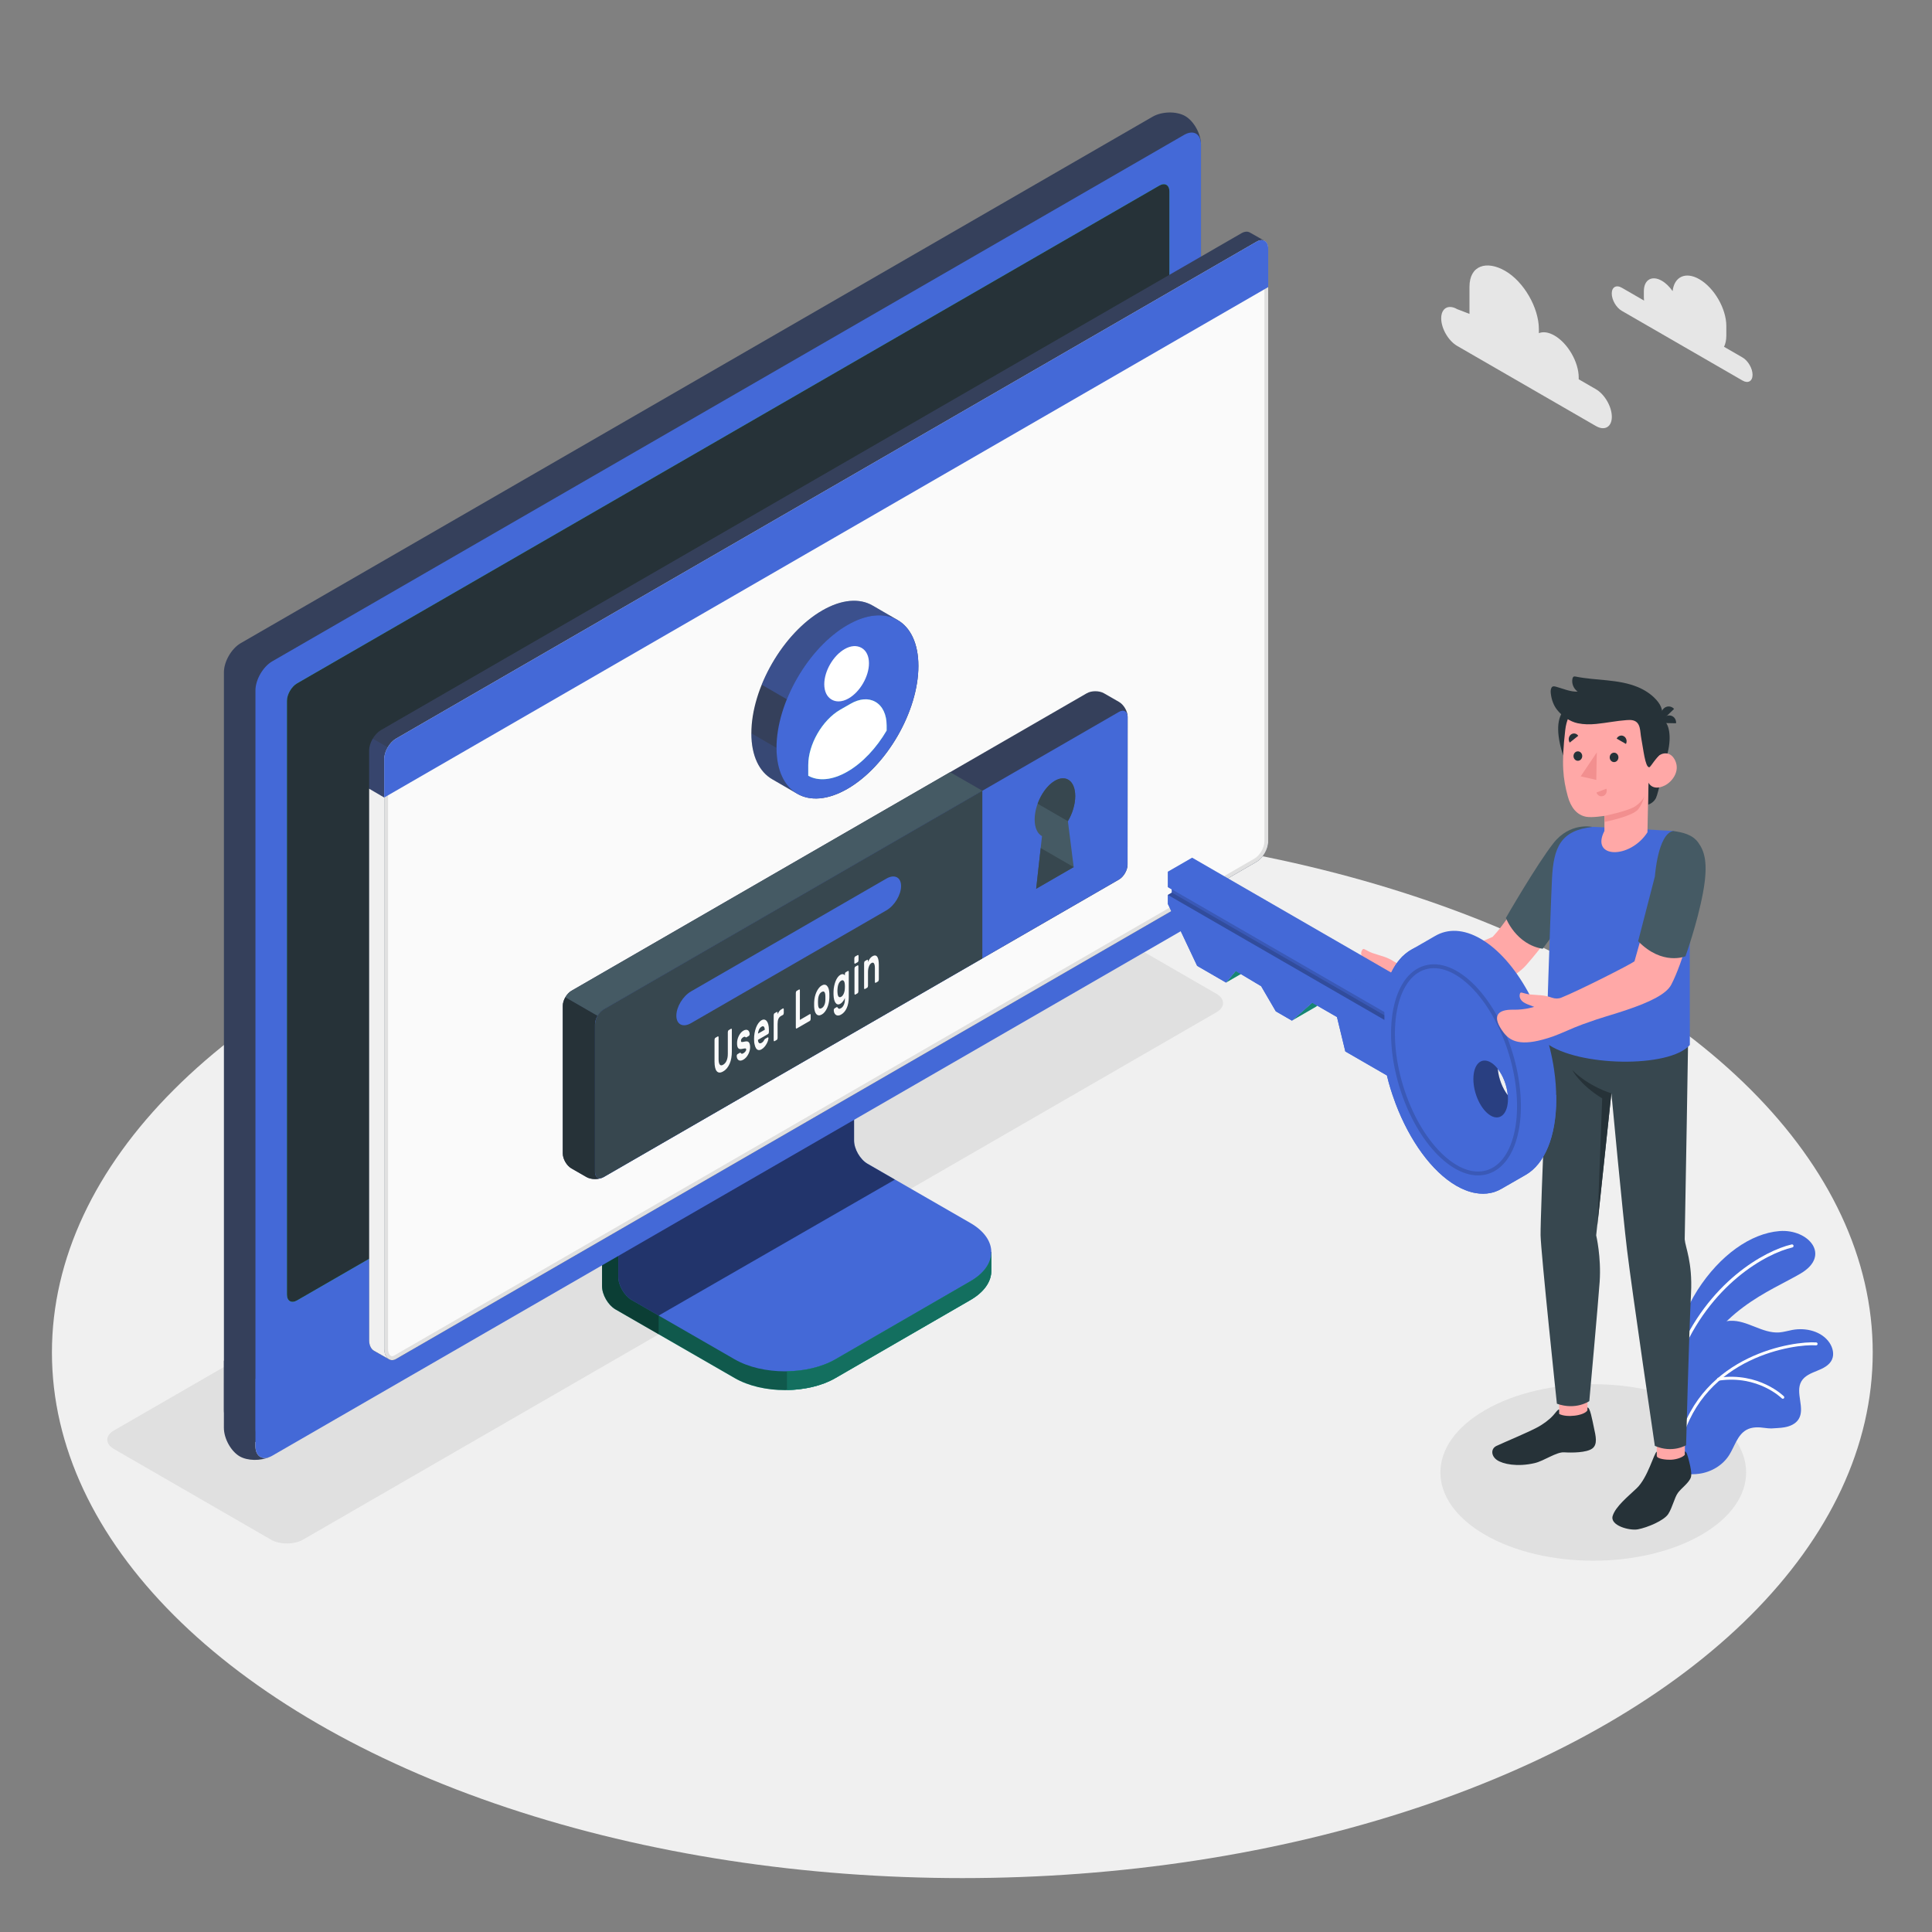 <?xml version="1.0" encoding="utf-8"?>
<!-- Generator: Adobe Illustrator 23.0.3, SVG Export Plug-In . SVG Version: 6.00 Build 0)  -->
<svg version="1.1" xmlns="http://www.w3.org/2000/svg" xmlns:xlink="http://www.w3.org/1999/xlink" x="0px" y="0px"
	 viewBox="0 0 500 500" style="enable-background:new 0 0 500 500;" xml:space="preserve">
<rect x="0" y="0" width="500" height="500" fill="#808080" stroke="none"/>
<style type="text/css">
	.st0{fill:#F0F0F0;}
	.st1{fill:#E0E0E0;}
	.st2{fill:#27DEBF;}
	.st3{opacity:0.6;}
	.st4{opacity:0.3;}
	.st5{fill:#4469D7;}
	.st6{opacity:0.5;}
	.st7{fill:#35405B;}
	.st8{fill:#263238;}
	.st9{fill:#FAFAFA;}
	.st10{opacity:0.15;fill:#4469D7;}
	.st11{fill:#455A64;}
	.st12{fill:#37474F;}
	.st13{opacity:0.4;fill:#4469D7;}
	.st14{opacity:0.2;fill:#4469D7;}
	.st15{fill:#FFFFFF;}
	.st16{fill:#E6E6E6;}
	.st17{fill:#FFA8A7;}
	.st18{fill:#F28F8F;}
	.st19{opacity:0.4;}
	.st20{opacity:0.15;}
	.st21{opacity:0.15;fill:none;stroke:#000000;stroke-miterlimit:10;}
</style>
<g id="Floor">
	<ellipse id="Floor_4_" class="st0" cx="249.05" cy="350.02" rx="235.61" ry="136.03"/>
</g>
<g id="Shadow">
	<path id="Shadow_43_" class="st1" d="M384.36,397.22c-15.45-8.92-15.45-23.38,0-32.3c15.45-8.92,40.5-8.92,55.95,0
		c15.45,8.92,15.45,23.38,0,32.3C424.86,406.14,399.81,406.14,384.36,397.22z"/>
	<path id="Shadow_4_" class="st1" d="M70.12,398.46L29.48,375c-2.29-1.32-2.29-3.47,0-4.79l236.39-136.48c2.29-1.32,6.01-1.32,8.3,0
		l40.64,23.46c2.29,1.32,2.29,3.47,0,4.79L78.42,398.46C76.12,399.78,72.41,399.78,70.12,398.46z"/>
</g>
<g id="Device">
	<g id="Device_1_">
		<g id="XMLID_1341_">
			<g id="XMLID_1346_">
				<path id="XMLID_1347_" class="st2" d="M216.2,356.64l34.94-20.2c3.6-2.08,5.4-4.8,5.4-7.53c0-2.73,0.02-4.86,0.02-4.86
					l-36.25-20.44c-1.92-1.11-3.48-3.81-3.48-6.02v-43.07l-61.02,35.26l0,43.07c0,2.22,1.56,4.91,3.48,6.02l30.84,17.77
					C197.32,360.8,209,360.8,216.2,356.64z"/>
			</g>
			<g id="XMLID_1608_" class="st3">
				<path id="XMLID_1609_" d="M216.2,356.64l34.94-20.2c3.6-2.08,5.4-4.8,5.4-7.53c0-2.73,0.02-4.86,0.02-4.86l-36.25-20.44
					c-1.92-1.11-3.48-3.81-3.48-6.02v-43.07l-61.02,35.26l0,43.07c0,2.22,1.56,4.91,3.48,6.02l30.84,17.77
					C197.32,360.8,209,360.8,216.2,356.64z"/>
			</g>
			<path id="XMLID_1345_" class="st4" d="M170.45,340.48v4.84l-11.18-6.45c-1.91-1.1-3.47-3.8-3.47-6.02v-43.07l11.63-6.71
				c0.24,2.95,0.5,6,0.74,8.98l-8.15,4.72v33.65c0,2.23,1.55,4.92,3.47,6.02L170.45,340.48z"/>
			<path id="XMLID_1344_" class="st5" d="M160.01,330.43c0,2.22,1.56,4.91,3.48,6.02l26.62,15.33c7.2,4.16,18.88,4.16,26.09,0
				l34.95-20.2c7.2-4.16,7.2-10.9,0-15.06l-26.64-15.35c-1.92-1.11-3.48-3.81-3.48-6.02l0-33.66l-61.02,35.26V330.43z"/>
			<path id="XMLID_1343_" class="st6" d="M231.6,305.28L231.6,305.28l-7.08-4.09c-1.92-1.11-3.48-3.81-3.48-6.02l0-33.66
				l-61.02,35.26v33.66c0,2.22,1.56,4.91,3.48,6.02l6.96,4.02L231.6,305.28z"/>
			<path id="XMLID_1342_" class="st2" d="M256.55,324.06c0,0,0,2.13,0,4.86c0,2.73-1.81,5.44-5.4,7.53l-34.94,20.19
				c-3.45,2.01-7.93,3.01-12.45,3.09v-4.84c4.52-0.06,9-1.1,12.45-3.09l34.94-20.21C254.74,329.52,256.55,326.79,256.55,324.06z"/>
			<path id="XMLID_1610_" class="st6" d="M256.55,324.06c0,0,0,2.13,0,4.86c0,2.73-1.81,5.44-5.4,7.53l-34.94,20.19
				c-3.45,2.01-7.93,3.01-12.45,3.09v-4.84c4.52-0.06,9-1.1,12.45-3.09l34.94-20.21C254.74,329.52,256.55,326.79,256.55,324.06z"/>
		</g>
		<path id="XMLID_1340_" class="st7" d="M62.03,372.26c2.25,1.3,6.02,1.23,8.43-0.16c30-17.32,206-118.93,236-136.25
			c2.4-1.39,4.35-4.76,4.35-7.53V37.41c0-2.77-1.83-6.07-4.08-7.37c-2.25-1.3-6.02-1.23-8.43,0.16L62.3,166.45
			c-2.4,1.39-4.35,4.76-4.35,7.53l0,190.91C57.95,367.66,59.78,370.96,62.03,372.26z"/>
		<path id="XMLID_1339_" class="st5" d="M70.46,372.1l236-136.25c2.4-1.39,4.35-4.76,4.35-7.53V37.41c0-2.77-1.95-3.9-4.35-2.51
			L70.46,171.15c-2.4,1.39-4.35,4.76-4.35,7.53l0,190.91C66.11,372.36,68.06,373.49,70.46,372.1z"/>
		<path id="XMLID_1_" class="st7" d="M57.95,352.13l8.15,4.72v17.38c0,2.53,1.61,3.67,3.71,2.83c-2.41,1.06-5.74,1.02-7.79-0.16
			c-2.25-1.31-4.08-4.6-4.08-7.39"/>
		<path id="XMLID_1336_" class="st5" d="M66.1,356.85l0.01,17.38c0,2.77,1.95,3.9,4.35,2.51l236-136.25
			c2.4-1.39,4.35-4.76,4.35-7.53v-17.41L66.1,356.85z"/>
		<path id="XMLID_1334_" class="st2" d="M74.26,335.04l0-153.66c0-1.66,1.17-3.69,2.61-4.52L300.03,48.03
			c1.44-0.83,2.61-0.16,2.61,1.51l0.01,153.66c0,1.66-1.17,3.69-2.61,4.52L76.87,336.55C75.43,337.38,74.26,336.7,74.26,335.04z"/>
		<path id="XMLID_1333_" class="st8" d="M74.26,335.04l0-153.66c0-1.66,1.17-3.69,2.61-4.52L300.03,48.03
			c1.44-0.83,2.61-0.16,2.61,1.51l0.01,153.66c0,1.66-1.17,3.69-2.61,4.52L76.87,336.55C75.43,337.38,74.26,336.7,74.26,335.04z"/>
		<path id="XMLID_1332_" class="st2" d="M188.45,291.73c-2.25,1.3-4.08,4.46-4.08,7.07c0,2.6,1.83,3.66,4.08,2.35
			c2.25-1.3,4.08-4.46,4.08-7.07C192.53,291.48,190.7,290.43,188.45,291.73z"/>
	</g>
</g>
<g id="Window_1_">
	<g id="Window">
		<g id="Window_2_">
			<g id="Window_3_">
				<g id="XMLID_1920_">
					<path class="st7" d="M323.49,60.19c-0.57-0.34-1.34-0.33-2.22,0.18L98.59,188.95c-1.68,0.97-3.05,3.33-3.05,5.27l0,152.72
						c0,1.18,0.51,2.23,1.28,2.65c0.5,0.27,3.11,1.79,3.89,2.21c0.5,0.27,1.11,0.28,1.77-0.1l222.68-128.64
						c1.68-0.97,3.05-3.33,3.05-5.27V64.33c0-1-0.36-1.7-0.94-2C326.72,62.04,324.05,60.52,323.49,60.19z"/>
				</g>
				<g id="XMLID_1917_">
					<g id="XMLID_1919_">
						<path class="st9" d="M101.48,351.49c-0.85,0-1.54-1.05-1.54-2.34V196.43c0-1.75,1.28-3.97,2.8-4.84L325.42,63
							c0.4-0.23,0.78-0.35,1.11-0.35c0.74,0,1.19,0.63,1.19,1.67v153.46c0,1.75-1.28,3.97-2.8,4.84L102.23,351.26
							C101.97,351.41,101.72,351.49,101.48,351.49z"/>
						<path class="st1" d="M326.53,63.15L326.53,63.15c0.6,0,0.69,0.74,0.69,1.17v153.46c0,1.59-1.17,3.61-2.55,4.41L101.98,350.83
							c-0.19,0.11-0.36,0.16-0.51,0.16c-0.56,0-1.04-0.86-1.04-1.84V196.43c0-1.59,1.17-3.61,2.55-4.41L325.67,63.44
							C326.07,63.2,326.36,63.15,326.53,63.15 M326.53,62.15c-0.41,0-0.87,0.13-1.36,0.42L102.48,191.16
							c-1.68,0.97-3.05,3.33-3.05,5.28v152.72c0,1.54,0.85,2.84,2.04,2.84c0.32,0,0.65-0.09,1.01-0.29l222.68-128.64
							c1.68-0.97,3.05-3.33,3.05-5.27V64.33C328.21,62.95,327.53,62.15,326.53,62.15L326.53,62.15z"/>
					</g>
					<path id="XMLID_1918_" class="st0" d="M96.82,349.59c0.33,0.18,2.7,1.53,3.74,2.12c-0.7-0.5-1.07-1.36-1.12-2.56V206.4
						l-3.9-2.28v142.83C95.54,348.12,96.05,349.18,96.82,349.59z"/>
				</g>
				<g id="XMLID_1913_">
					<path id="XMLID_1916_" class="st5" d="M328.21,64.3c-0.01-1.92-1.37-2.7-3.04-1.74L102.48,191.16
						c-1.68,0.97-3.05,3.33-3.05,5.28l0,9.96L328.21,74.3V64.3z"/>
					<path id="XMLID_1914_" class="st10" d="M95.54,204.13l0-9.9c0-0.99,0.36-2.08,0.93-3.05l3.88,2.23
						c-0.57,0.96-0.91,2.04-0.91,3.03v9.96L95.54,204.13z"/>
				</g>
			</g>
		</g>
		<g id="XMLID_985_">
			<g id="XMLID_639_">
				<path id="XMLID_645_" class="st7" d="M281.25,179.42l-133.37,77c-1.23,0.71-2.23,2.44-2.23,3.86v38.24c0,1.42,1,3.14,2.23,3.85
					l3.9,2.24c1.23,0.71,3.22,0.71,4.45,0l133.36-76.99c1.23-0.71,2.23-2.44,2.23-3.86l0.02-38.25c0-1.42-1-3.14-2.23-3.85
					l-3.9-2.24C284.47,178.71,282.48,178.71,281.25,179.42z"/>
				<path id="XMLID_730_" class="st8" d="M155.85,304.79c-1.23,0.52-2.96,0.46-4.07-0.17l-3.9-2.24c-1.23-0.71-2.23-2.44-2.23-3.86
					v-38.23c0-0.72,0.26-1.51,0.66-2.21l8.35,4.82c-0.41,0.7-0.66,1.48-0.66,2.19v38.24C154,304.6,154.8,305.19,155.85,304.79z"/>
				<path id="XMLID_644_" class="st5" d="M156.23,261.23l133.37-77c1.23-0.71,2.23-0.13,2.22,1.29l-0.02,38.25
					c0,1.42-1,3.15-2.23,3.86l-133.36,76.99c-1.23,0.71-2.23,0.13-2.23-1.29v-38.24C154,263.67,155,261.94,156.23,261.23z"/>
				<path id="XMLID_647_" class="st11" d="M245.89,199.84l-98.02,56.59c-0.61,0.35-1.16,0.96-1.56,1.64l8.35,4.82
					c0.4-0.7,0.96-1.32,1.57-1.67l98-56.58L245.89,199.84z"/>
				<path id="XMLID_652_" class="st12" d="M254.23,204.65l-98,56.58c-1.23,0.71-2.23,2.44-2.23,3.86v38.24c0,1.42,1,1.99,2.23,1.29
					l98-56.58V204.65z"/>
			</g>
			<g id="XMLID_640_">
				<path id="XMLID_1663_" class="st5" d="M178.83,256.58l50.57-29.2c2.1-1.21,3.8-0.35,3.8,1.92c0,2.27-1.7,5.09-3.8,6.3
					l-50.56,29.19c-2.1,1.21-3.8,0.35-3.8-1.92C175.03,260.61,176.73,257.79,178.83,256.58z"/>
			</g>
			<g id="XMLID_646_">
				<path id="XMLID_986_" class="st9" d="M189.19,266.24c0.06-0.03,0.11-0.02,0.15,0.03c0.04,0.05,0.06,0.12,0.06,0.23v5.69
					c0,0.57-0.05,1.12-0.14,1.64c-0.09,0.52-0.23,1-0.42,1.44c-0.19,0.44-0.42,0.83-0.7,1.18c-0.28,0.34-0.61,0.62-0.98,0.83
					c-0.38,0.22-0.7,0.32-0.98,0.3c-0.28-0.02-0.51-0.14-0.7-0.37c-0.19-0.22-0.33-0.54-0.42-0.95c-0.09-0.41-0.14-0.9-0.14-1.48
					v-5.69c0-0.1,0.02-0.2,0.06-0.3c0.04-0.1,0.09-0.16,0.15-0.2l0.63-0.37c0.06-0.03,0.11-0.03,0.15,0.03
					c0.04,0.05,0.06,0.13,0.06,0.23v5.63c0,0.38,0.03,0.69,0.09,0.92c0.06,0.24,0.14,0.41,0.24,0.52c0.1,0.11,0.23,0.16,0.38,0.16
					c0.15-0.01,0.31-0.06,0.48-0.16c0.17-0.1,0.33-0.23,0.48-0.4c0.15-0.16,0.28-0.36,0.38-0.59c0.1-0.23,0.19-0.5,0.25-0.8
					c0.06-0.3,0.09-0.64,0.09-1.02v-5.62c0-0.1,0.02-0.2,0.06-0.3c0.04-0.1,0.09-0.16,0.15-0.2L189.19,266.24z"/>
				<path id="XMLID_988_" class="st9" d="M193.11,271.62c0-0.1-0.02-0.17-0.06-0.22c-0.04-0.04-0.1-0.07-0.19-0.07
					c-0.09,0-0.21,0.01-0.36,0.04c-0.15,0.03-0.34,0.07-0.58,0.11c-0.23,0.04-0.42,0.03-0.57-0.02c-0.15-0.05-0.27-0.14-0.36-0.28
					c-0.09-0.13-0.15-0.31-0.19-0.52c-0.04-0.21-0.05-0.46-0.05-0.74c0-0.28,0.04-0.57,0.11-0.88c0.07-0.31,0.18-0.61,0.32-0.9
					c0.14-0.29,0.31-0.55,0.5-0.8c0.2-0.24,0.42-0.44,0.68-0.59c0.25-0.15,0.48-0.23,0.68-0.24c0.2-0.02,0.37,0.02,0.51,0.11
					c0.14,0.09,0.25,0.21,0.33,0.39c0.08,0.17,0.12,0.37,0.13,0.58c0.01,0.1-0.01,0.2-0.06,0.3s-0.1,0.17-0.15,0.2l-0.6,0.35
					c-0.08,0.05-0.14,0.05-0.18,0.03c-0.04-0.03-0.08-0.06-0.13-0.1c-0.05-0.04-0.11-0.06-0.19-0.06c-0.08-0.01-0.19,0.04-0.35,0.13
					c-0.16,0.09-0.29,0.21-0.41,0.36c-0.12,0.15-0.18,0.34-0.18,0.55c0,0.1,0.02,0.18,0.04,0.23c0.03,0.05,0.08,0.08,0.16,0.09
					c0.08,0.01,0.19,0,0.34-0.02c0.14-0.02,0.33-0.06,0.56-0.11c0.46-0.09,0.79-0.01,0.98,0.26c0.19,0.27,0.29,0.68,0.29,1.23
					c0,0.28-0.04,0.57-0.12,0.88c-0.08,0.31-0.19,0.61-0.34,0.9c-0.15,0.29-0.33,0.57-0.55,0.82c-0.22,0.25-0.46,0.45-0.73,0.61
					c-0.28,0.16-0.52,0.24-0.73,0.25c-0.21,0.01-0.39-0.04-0.53-0.14c-0.15-0.1-0.26-0.24-0.34-0.43c-0.08-0.19-0.12-0.39-0.13-0.61
					c-0.01-0.1,0.01-0.2,0.06-0.3c0.04-0.1,0.09-0.17,0.15-0.2l0.6-0.35c0.08-0.04,0.14-0.05,0.18,0c0.04,0.04,0.08,0.09,0.13,0.15
					c0.05,0.06,0.12,0.09,0.21,0.1c0.09,0.01,0.22-0.03,0.4-0.13c0.08-0.05,0.16-0.1,0.24-0.17c0.08-0.07,0.16-0.14,0.23-0.22
					c0.07-0.08,0.13-0.17,0.18-0.27C193.09,271.83,193.11,271.73,193.11,271.62z"/>
				<path id="XMLID_990_" class="st9" d="M195.15,268.91c0-0.52,0.04-1.03,0.13-1.54c0.09-0.51,0.22-0.98,0.38-1.42
					c0.17-0.43,0.37-0.82,0.61-1.15c0.24-0.33,0.5-0.58,0.79-0.75c0.29-0.17,0.56-0.23,0.79-0.17c0.24,0.05,0.44,0.19,0.61,0.42
					c0.17,0.22,0.3,0.52,0.39,0.9c0.09,0.38,0.14,0.8,0.14,1.28v0.62c0,0.1-0.02,0.2-0.06,0.3c-0.04,0.1-0.09,0.16-0.15,0.2
					l-2.61,1.51c0,0.21,0.03,0.39,0.08,0.52c0.05,0.13,0.12,0.23,0.2,0.3c0.08,0.06,0.18,0.09,0.29,0.08
					c0.11-0.01,0.22-0.05,0.34-0.11c0.17-0.1,0.3-0.2,0.41-0.32c0.1-0.12,0.19-0.24,0.26-0.38c0.06-0.11,0.1-0.18,0.14-0.23
					c0.04-0.05,0.09-0.09,0.15-0.13l0.63-0.36c0.06-0.03,0.11-0.03,0.15,0.02c0.04,0.05,0.06,0.13,0.06,0.23
					c-0.01,0.13-0.05,0.32-0.12,0.57c-0.08,0.25-0.19,0.51-0.34,0.79c-0.15,0.28-0.34,0.56-0.56,0.82
					c-0.22,0.27-0.48,0.48-0.77,0.65c-0.29,0.17-0.56,0.23-0.79,0.19c-0.24-0.04-0.44-0.18-0.61-0.42
					c-0.17-0.24-0.29-0.56-0.38-0.97C195.19,269.94,195.15,269.46,195.15,268.91z M197.07,265.72c-0.15,0.09-0.28,0.2-0.39,0.34
					c-0.11,0.14-0.2,0.29-0.27,0.46c-0.07,0.17-0.13,0.34-0.17,0.51c-0.04,0.18-0.06,0.34-0.08,0.48l1.77-1.02
					c-0.01-0.13-0.03-0.27-0.06-0.4c-0.03-0.14-0.08-0.25-0.14-0.34c-0.07-0.09-0.15-0.14-0.26-0.16
					C197.37,265.58,197.23,265.62,197.07,265.72z"/>
				<path id="XMLID_1008_" class="st9" d="M202.13,262.93c-0.31,0.18-0.54,0.43-0.68,0.76c-0.14,0.33-0.21,0.77-0.21,1.32v3.61
					c0,0.1-0.02,0.2-0.06,0.3c-0.04,0.1-0.09,0.16-0.15,0.2l-0.59,0.34c-0.06,0.03-0.11,0.02-0.15-0.03
					c-0.04-0.05-0.06-0.13-0.06-0.23v-6.47c0-0.1,0.02-0.2,0.06-0.3c0.04-0.1,0.09-0.16,0.15-0.2l0.59-0.34
					c0.06-0.03,0.11-0.03,0.15,0.03c0.04,0.05,0.06,0.13,0.06,0.23v0.32c0.14-0.3,0.28-0.56,0.43-0.76
					c0.15-0.21,0.35-0.39,0.61-0.53l0.35-0.2c0.06-0.03,0.11-0.02,0.15,0.03c0.04,0.05,0.06,0.13,0.06,0.23v0.92
					c0,0.1-0.02,0.2-0.06,0.3c-0.04,0.1-0.09,0.16-0.15,0.2L202.13,262.93z"/>
				<path id="XMLID_1013_" class="st9" d="M209.59,262.45c0.06-0.03,0.11-0.02,0.15,0.03c0.04,0.05,0.06,0.13,0.06,0.23v0.99
					c0,0.1-0.02,0.2-0.06,0.3c-0.04,0.1-0.09,0.16-0.15,0.2l-3.42,1.98c-0.06,0.03-0.11,0.02-0.15-0.03
					c-0.04-0.05-0.06-0.13-0.06-0.23v-8.97c0-0.1,0.02-0.2,0.06-0.3c0.04-0.1,0.09-0.16,0.15-0.2l0.63-0.37
					c0.06-0.03,0.11-0.02,0.15,0.03c0.04,0.05,0.06,0.12,0.06,0.23v7.61L209.59,262.45z"/>
				<path id="XMLID_1017_" class="st9" d="M212.66,255.05c0.29-0.17,0.55-0.24,0.78-0.21c0.23,0.02,0.43,0.12,0.6,0.31
					c0.17,0.18,0.31,0.42,0.41,0.74c0.1,0.31,0.16,0.68,0.18,1.09c0.01,0.08,0.01,0.18,0.01,0.32c0,0.13,0,0.26,0,0.39
					c0,0.13,0,0.26,0,0.38c0,0.12,0,0.23-0.01,0.32c-0.02,0.44-0.08,0.87-0.18,1.3c-0.1,0.43-0.23,0.83-0.4,1.2
					c-0.17,0.37-0.37,0.7-0.6,0.99c-0.23,0.29-0.49,0.52-0.78,0.68c-0.29,0.16-0.55,0.24-0.78,0.21c-0.23-0.02-0.43-0.12-0.6-0.3
					c-0.17-0.17-0.3-0.42-0.4-0.73c-0.1-0.31-0.16-0.68-0.18-1.09c0-0.08-0.01-0.18-0.01-0.31c0-0.12,0-0.25,0-0.38
					c0-0.13,0-0.26,0-0.39c0-0.13,0.01-0.24,0.01-0.33c0.02-0.44,0.08-0.87,0.18-1.3c0.1-0.43,0.24-0.83,0.41-1.21
					c0.17-0.38,0.37-0.71,0.6-1C212.11,255.44,212.37,255.22,212.66,255.05z M213.6,257.63c-0.02-0.28-0.05-0.49-0.11-0.65
					c-0.06-0.15-0.13-0.26-0.22-0.32c-0.09-0.06-0.18-0.08-0.29-0.06c-0.1,0.02-0.21,0.06-0.32,0.12c-0.11,0.06-0.21,0.15-0.32,0.25
					c-0.1,0.1-0.2,0.23-0.29,0.4c-0.09,0.16-0.16,0.36-0.22,0.58c-0.06,0.22-0.1,0.48-0.11,0.78c-0.01,0.08-0.01,0.17-0.01,0.29
					c0,0.11-0.01,0.23-0.01,0.35c0,0.12,0,0.24,0.01,0.35c0,0.11,0.01,0.2,0.01,0.27c0.02,0.28,0.05,0.49,0.11,0.65
					c0.06,0.16,0.13,0.26,0.22,0.32c0.09,0.06,0.18,0.08,0.29,0.06c0.1-0.02,0.21-0.06,0.32-0.12c0.11-0.06,0.22-0.14,0.32-0.25
					c0.1-0.1,0.2-0.23,0.29-0.4c0.09-0.16,0.16-0.36,0.22-0.58c0.06-0.22,0.1-0.48,0.11-0.78c0-0.07,0.01-0.16,0.01-0.28
					c0-0.12,0-0.23,0-0.36c0-0.12,0-0.23,0-0.35C213.61,257.79,213.61,257.7,213.6,257.63z"/>
				<path id="XMLID_1020_" class="st9" d="M217.68,260.9c0.11-0.06,0.22-0.16,0.34-0.28c0.11-0.13,0.22-0.28,0.31-0.46
					c0.09-0.18,0.17-0.39,0.23-0.63c0.06-0.23,0.09-0.48,0.09-0.75v-0.51c-0.04,0.11-0.1,0.23-0.16,0.37
					c-0.07,0.14-0.15,0.28-0.25,0.41c-0.1,0.14-0.21,0.27-0.34,0.4c-0.13,0.13-0.27,0.24-0.43,0.33c-0.26,0.15-0.5,0.2-0.71,0.14
					c-0.21-0.06-0.39-0.2-0.54-0.41c-0.15-0.21-0.27-0.49-0.35-0.84c-0.09-0.34-0.13-0.73-0.15-1.15c-0.01-0.14-0.01-0.3-0.01-0.48
					c0-0.18,0-0.35,0.01-0.49c0.01-0.43,0.06-0.87,0.15-1.31c0.09-0.44,0.2-0.86,0.35-1.24c0.15-0.39,0.33-0.73,0.54-1.03
					c0.21-0.3,0.45-0.53,0.71-0.68c0.16-0.09,0.31-0.15,0.43-0.17c0.13-0.02,0.24-0.01,0.34,0.01c0.1,0.03,0.18,0.07,0.25,0.13
					c0.07,0.06,0.12,0.12,0.16,0.18v-0.32c0-0.1,0.02-0.2,0.06-0.3c0.04-0.1,0.09-0.16,0.15-0.2l0.59-0.34
					c0.06-0.03,0.11-0.02,0.15,0.03c0.04,0.05,0.06,0.13,0.06,0.23v6.51c0,1.12-0.18,2.07-0.53,2.84c-0.35,0.77-0.84,1.34-1.46,1.69
					c-0.26,0.15-0.51,0.23-0.74,0.24c-0.23,0.01-0.42-0.05-0.59-0.16c-0.17-0.11-0.3-0.27-0.4-0.48c-0.1-0.21-0.15-0.45-0.16-0.72
					c-0.01-0.1,0.01-0.2,0.06-0.3c0.04-0.1,0.09-0.17,0.15-0.2l0.53-0.31c0.07-0.04,0.13-0.03,0.19,0.02
					c0.05,0.06,0.1,0.11,0.13,0.17c0.07,0.12,0.16,0.19,0.28,0.23C217.25,261.1,217.43,261.04,217.68,260.9z M216.74,256.05
					c-0.02,0.27-0.02,0.53,0,0.78c0.03,0.58,0.14,0.96,0.31,1.12c0.18,0.16,0.39,0.17,0.65,0.02c0.26-0.15,0.47-0.41,0.64-0.78
					c0.17-0.37,0.28-0.81,0.3-1.33c0.01-0.14,0.02-0.32,0.02-0.54c0-0.21-0.01-0.39-0.02-0.52c-0.03-0.47-0.13-0.79-0.3-0.97
					c-0.17-0.18-0.39-0.19-0.64-0.04c-0.25,0.15-0.47,0.4-0.65,0.77C216.88,254.94,216.77,255.43,216.74,256.05z"/>
				<path id="XMLID_1023_" class="st9" d="M221.98,247.17c0.06-0.03,0.11-0.03,0.15,0.02c0.04,0.05,0.06,0.13,0.06,0.23v1.08
					c0,0.1-0.02,0.2-0.06,0.3c-0.04,0.1-0.09,0.16-0.15,0.2l-0.67,0.39c-0.06,0.03-0.11,0.02-0.15-0.03
					c-0.04-0.05-0.06-0.13-0.06-0.23v-1.08c0-0.1,0.02-0.2,0.06-0.3c0.04-0.1,0.09-0.16,0.15-0.2L221.98,247.17z M222.15,256.56
					c0,0.1-0.02,0.2-0.06,0.3c-0.04,0.1-0.09,0.16-0.15,0.2l-0.59,0.34c-0.06,0.03-0.11,0.02-0.15-0.03
					c-0.04-0.05-0.06-0.12-0.06-0.23v-6.47c0-0.1,0.02-0.2,0.06-0.3c0.04-0.1,0.09-0.16,0.15-0.2l0.59-0.34
					c0.06-0.03,0.11-0.02,0.15,0.03c0.04,0.05,0.06,0.12,0.06,0.23V256.56z"/>
				<path id="XMLID_1026_" class="st9" d="M227.43,253.51c0,0.1-0.02,0.2-0.06,0.3c-0.04,0.1-0.09,0.16-0.15,0.2l-0.59,0.34
					c-0.06,0.03-0.11,0.02-0.15-0.03c-0.04-0.05-0.06-0.13-0.06-0.23v-3.53c0-0.56-0.07-0.96-0.22-1.21
					c-0.15-0.25-0.37-0.29-0.67-0.11c-0.28,0.16-0.49,0.45-0.65,0.88c-0.16,0.42-0.24,0.92-0.24,1.47v3.53c0,0.1-0.02,0.2-0.06,0.3
					c-0.04,0.1-0.09,0.16-0.15,0.2l-0.59,0.34c-0.06,0.03-0.11,0.02-0.15-0.03c-0.04-0.05-0.06-0.13-0.06-0.23v-6.47
					c0-0.1,0.02-0.2,0.06-0.3c0.04-0.1,0.09-0.16,0.15-0.2l0.59-0.34c0.06-0.03,0.11-0.03,0.15,0.03c0.04,0.05,0.06,0.13,0.06,0.23
					v0.32c0.14-0.32,0.29-0.61,0.48-0.87c0.18-0.26,0.4-0.47,0.65-0.61c0.32-0.18,0.58-0.25,0.8-0.2c0.21,0.05,0.39,0.19,0.51,0.41
					c0.13,0.22,0.22,0.51,0.28,0.87c0.05,0.36,0.08,0.76,0.08,1.2V253.51z"/>
			</g>
			<g id="XMLID_641_">
				<path id="XMLID_716_" class="st11" d="M277.87,224.4l-9.71,5.61l1.51-13.62c-1.16-0.61-1.9-2.13-1.9-4.3
					c0-3.87,2.35-8.36,5.25-10.04c2.9-1.67,5.25,0.1,5.25,3.97c0,2.17-0.74,4.54-1.9,6.49L277.87,224.4z"/>
				<polygon id="XMLID_715_" class="st12" points="277.87,224.4 269.33,219.47 268.16,230.01 				"/>
				<path id="XMLID_643_" class="st12" d="M273.02,202.05c-1.9,1.1-3.56,3.4-4.48,5.95l7.83,4.52l0,0c1.16-1.96,1.9-4.32,1.9-6.49
					C278.27,202.15,275.92,200.38,273.02,202.05z"/>
			</g>
		</g>
		<g id="XMLID_979_">
			<g id="XMLID_1560_">
				<g id="XMLID_1570_">
					<path id="XMLID_2351_" class="st7" d="M225.8,156.7c-3.32-1.92-7.91-1.65-12.99,1.28c-10.14,5.85-18.36,20.09-18.36,31.8
						c0,5.87,2.07,9.99,5.42,11.9c0.87,0.5,5.59,3.24,6.47,3.75c3.32,1.92,7.91,1.65,12.98-1.28c10.14-5.85,18.36-20.09,18.36-31.8
						c0-5.85-2.05-9.96-5.37-11.88"/>
					<path id="XMLID_2399_" class="st5" d="M219.32,161.75c-10.14,5.86-18.36,20.09-18.36,31.8c0,11.71,8.22,16.45,18.36,10.6
						c10.14-5.85,18.37-20.09,18.36-31.8C237.67,160.65,229.45,155.9,219.32,161.75z"/>
					<path id="XMLID_999_" class="st2" d="M229.45,187.73v1.34c-2.61,4.46-6.19,8.35-10.14,10.62c-3.95,2.28-7.52,2.53-10.14,1.07
						v-2.77c0-5.35,3.63-11.63,8.26-14.31l2.67-1.53c2.37-1.37,4.66-1.54,6.46-0.5C228.41,182.71,229.45,184.92,229.45,187.73z"/>
					<path id="XMLID_1014_" class="st13" d="M225.8,156.7l6.51,3.77c-3.32-1.92-7.91-1.65-12.98,1.28
						c-6.64,3.84-12.45,11.27-15.68,19.23l-6.51-3.77c3.22-7.96,9.04-15.39,15.68-19.22C217.89,155.06,222.48,154.78,225.8,156.7z"
						/>
					<path id="XMLID_1016_" class="st14" d="M206.1,205.29c-1.15-0.66-5.42-3.15-6.23-3.61c-3.34-1.91-5.42-6.03-5.42-11.9
						l6.51,3.77C200.96,199.26,202.92,203.32,206.1,205.29z"/>
				</g>
			</g>
			<g id="XMLID_738_">
				<g id="XMLID_980_">
					<path id="XMLID_983_" class="st15" d="M217.01,181.52c-0.64,0-1.23-0.15-1.77-0.46c-1.24-0.71-1.92-2.13-1.92-3.98
						c0-3.39,2.3-7.38,5.24-9.08v0c1.6-0.93,3.16-1.04,4.41-0.33c1.24,0.71,1.92,2.13,1.92,3.98c0,3.39-2.3,7.38-5.24,9.08
						C218.74,181.26,217.84,181.52,217.01,181.52z"/>
				</g>
				<g id="XMLID_764_">
					<path id="XMLID_765_" class="st15" d="M226.57,181.65c-1.8-1.04-4.1-0.87-6.46,0.5l-2.67,1.53c-4.63,2.68-8.26,8.97-8.26,14.31
						v2.77c2.61,1.45,6.19,1.2,10.14-1.07c3.94-2.27,7.52-6.16,10.14-10.62v-1.34C229.45,184.92,228.41,182.71,226.57,181.65z"/>
				</g>
			</g>
		</g>
	</g>
</g>
<g id="Plants">
	<g id="Plants_10_">
		<g id="XMLID_860_">
			<g id="XMLID_864_">
				<path id="XMLID_866_" class="st5" d="M432.15,354.65c0,0,1.33-11.68,7.14-20.74c5.81-9.06,13.79-14.72,21.24-15.31
					s13.46,6.26,5.49,10.97c-7.97,4.71-22.13,9.51-28.64,27.11L432.15,354.65z"/>
			</g>
			<g id="XMLID_862_">
				<path id="XMLID_863_" class="st15" d="M434.34,351.61c-0.03,0-0.05-0.01-0.08-0.02c-0.2-0.08-0.3-0.31-0.22-0.52
					c7.86-19.36,22.82-27.44,29.64-29.01c0.21-0.05,0.43,0.08,0.48,0.3c0.05,0.21-0.08,0.43-0.3,0.48
					c-6.68,1.54-21.34,9.48-29.08,28.53C434.71,351.55,434.52,351.65,434.34,351.61z"/>
			</g>
		</g>
		<g id="XMLID_259_">
			<g id="XMLID_857_">
				<g id="XMLID_858_">
					<path id="XMLID_859_" class="st5" d="M474.12,351.84c-0.67,1.52-2.33,2.31-3.88,2.93c-1.54,0.62-3.22,1.29-4.05,2.73
						c-1.68,2.9,1.08,6.99-0.73,9.81c-0.76,1.19-2.17,1.81-3.55,2.06c-1.15,0.22-2.32,0.21-3.49,0.31
						c-0.56-0.01-1.12-0.05-1.66-0.13c-1.6-0.23-3.34-0.31-4.8,0.51c-2.31,1.3-3.02,4.21-4.42,6.46c-1.68,2.69-4.65,4.45-7.77,4.88
						c-1.04,0.14-2.97,0.32-4.02-0.27c-0.08-0.05-0.15-0.09-0.22-0.14c-0.01,0-0.01-0.01-0.02-0.02c-0.14-0.16-0.33-0.37-0.41-0.49
						c-0.02-0.02-0.03-0.04-0.04-0.07c-0.41-1.51,0.26-3.07,0.29-4.63c0-0.1,0-0.19,0-0.28c-0.06-1.81-0.12-3.61-0.16-5.41
						c-0.08-3.32-0.12-6.64-0.1-9.96c0.02-2.16-0.24-4.52,0.68-6.55c1.01-2.23,3.52-2.28,4.47-4.48c0.38-0.87,0.58-1.81,0.95-2.69
						c1.1-2.59,3.76-4.46,6.58-4.59c4.39-0.22,8.32,3.33,12.71,3.01c1.13-0.09,2.24-0.43,3.36-0.64c3.55-0.67,7.66,0.35,9.66,3.35
						C474.33,348.81,474.73,350.46,474.12,351.84z"/>
				</g>
			</g>
			<g id="XMLID_737_">
				<path id="XMLID_855_" class="st15" d="M434.7,373.52c-0.01,0-0.02,0-0.03-0.01c-0.2-0.05-0.32-0.26-0.26-0.46
					c6.06-22.74,30.03-26.03,35.63-25.63c0.2,0.02,0.36,0.19,0.35,0.4c-0.01,0.21-0.19,0.36-0.4,0.35
					c-5.48-0.4-28.92,2.82-34.86,25.07C435.08,373.44,434.89,373.55,434.7,373.52z"/>
			</g>
			<g id="XMLID_733_">
				<path id="XMLID_736_" class="st15" d="M461.33,361.99c-0.07-0.01-0.14-0.05-0.2-0.1c-0.06-0.06-6.17-6.09-16.31-4.59
					c-0.2,0.03-0.39-0.11-0.43-0.32c-0.03-0.2,0.11-0.4,0.32-0.43c10.53-1.55,16.89,4.74,16.95,4.81c0.15,0.15,0.14,0.38,0,0.53
					C461.57,361.98,461.45,362.02,461.33,361.99z"/>
			</g>
		</g>
	</g>
</g>
<g id="Clouds">
	<g id="Clouds_1_">
		<path id="XMLID_1526_" class="st16" d="M377.12,80.01l3.18,1.22v-7.01c0-5.56,4.43-6.89,9.25-4.11l0,0
			c4.81,2.78,8.71,9.54,8.71,15.09v1.02c1.09-0.44,2.5-0.27,4.04,0.62h0c3.46,2,6.27,6.86,6.27,10.86v0.46l4.44,2.56
			c2.28,1.32,4.13,4.52,4.13,7.15c0,2.63-1.85,3.7-4.13,2.38l-35.9-20.73c-2.28-1.32-4.13-4.52-4.13-7.15
			C372.99,79.76,374.83,78.69,377.12,80.01z"/>
		<path id="XMLID_1523_" class="st16" d="M419.71,74.46l5.77,3.33c-0.03-0.26-0.05-0.51-0.05-0.76v-1.67c0-2.97,2.09-4.18,4.66-2.69
			c1.04,0.6,2,1.56,2.78,2.67c0.42-3.74,3.36-5.13,6.92-3.08c3.85,2.22,6.98,7.64,6.98,12.09v2.5c0,1.15-0.21,2.12-0.59,2.9
			l4.79,2.77c1.43,0.83,2.59,2.83,2.59,4.48c0,1.65-1.16,2.32-2.59,1.49l-31.26-18.05c-1.43-0.82-2.59-2.83-2.59-4.48
			C417.12,74.31,418.28,73.64,419.71,74.46z"/>
	</g>
</g>
<g id="Character">
	<g id="Character_3_">
		<g id="XMLID_729_">
			<g id="XMLID_1087_">
				<path id="XMLID_1144_" class="st17" d="M397.37,226.23c-4.2,7.1-8.24,13.27-11.08,16.23c-5.39,2.51-18.05,6.36-23,7
					c-0.88,0.11-1.76-0.11-2.49-0.59c-1.95-1.28-3.45-1.48-5.51-2.19c-1.61-0.56-2.29-1.32-2.59-1.03
					c-0.39,0.38-0.81,1.44,0.17,2.55c0.49,0.56,1.39,1.16,2.54,1.9c0,0-3.54,0.94-6.7,0.11c-4.29-1.13-6.31,0.94-3.41,5.59
					c1.04,1.67,5.13,4.34,13.41,3.62c2.39-0.21,5.83-0.41,8.8-1.04c7.95-1.7,16.78-3.34,22.21-4.96c1.37-0.41,3.82-1.99,5.27-3.66
					c9.13-10.41,12.16-17.83,16.16-24.57l-0.35-11.02C404.34,213.98,400.88,220.29,397.37,226.23z"/>
				<path id="XMLID_1143_" class="st11" d="M411.93,213.98c0,0-5.65-1.2-9.9,4.23c-4.45,5.69-12.31,19.35-12.31,19.35
					s2.58,6.85,9.52,7.98l11.15-15.06C410.39,230.48,415.67,220.06,411.93,213.98z"/>
				<g id="XMLID_1136_">
					<rect id="XMLID_1142_" x="428.77" y="367.54" class="st17" width="7.27" height="12.96"/>
					<polygon id="XMLID_1141_" class="st17" points="410.84,366.84 403.58,367.1 403.21,353.39 410.84,353.13 					"/>
					<path id="XMLID_1140_" class="st12" d="M437.06,255.35c0,7.23-1.06,65.4-1.06,65.4c0.17,2.08,2.04,5.91,1.64,13.9
						c-0.55,10.85-1.28,39.37-1.28,39.37s-3.53,2.15-8.09,0.17c0,0-5.89-39.96-7.19-50.71c-1.14-9.39-4.05-40.52-4.05-40.52
						l-3.94,36.74c0,0,1.34,5.6,0.9,12.03c-0.34,4.97-2.68,30.88-2.68,30.88s-3.42,2.42-8.39,0.67c0,0-4.13-39.01-4.22-43.58
						c-0.1-5.2,2.42-64.42,2.42-64.42L437.06,255.35z"/>
					<path id="XMLID_1139_" class="st8" d="M428.77,376.76v-1.08c-0.7,0.32-2.31,6.74-5.19,9.47c-2.29,2.18-5.42,4.69-6.21,7.12
						c-0.83,2.53,4.35,3.92,6.5,3.52c2.49-0.46,6.8-2.28,7.88-3.98c1.08-1.69,1.59-4.19,2.47-5.43c0.88-1.24,2.91-2.62,3.38-4.06
						c0.26-0.79-0.05-2.51-0.42-3.97c-0.34-1.34-0.7-2.81-1.14-2.68c0,0.16,0,0.83,0,0.83c-0.53,0.61-1.99,1.21-3.63,1.28
						C431.34,377.82,428.76,377.6,428.77,376.76z"/>
					<path id="XMLID_1138_" class="st8" d="M403.5,364.77c-0.38,0.01-0.68,0.57-1.52,1.51c-1.01,1.13-2.65,2.36-4.28,3.2
						c-2.72,1.42-8.01,3.6-10.41,4.72c-1.5,0.7-1.43,2.58,0.12,3.65s5.28,1.84,9.76,0.8c2.44-0.57,5.62-2.92,7.63-2.79
						c2.01,0.13,5.78,0.1,7.26-0.97c1.49-1.07,0.89-3.34,0.47-5.3c-0.46-2.14-1.03-5.47-1.71-5.32v0.74
						c-0.87,1.38-5.38,1.94-7.3,0.92L403.5,364.77z"/>
					<path id="XMLID_1137_" class="st8" d="M417.01,282.95c0,0-5.81-1.7-10.12-6.04c0,0,1.95,3.81,7.76,7.35l-1.24,32.81
						L417.01,282.95z"/>
				</g>
				<g id="XMLID_1122_">
					<path id="XMLID_1124_" class="st5" d="M432.99,215.06c0,0,5.98,1.38,5.57,12.22l-1.26,17.26l0.03,25.9
						c-5.34,6.06-29.04,5.61-37.15-0.48c0,0,0.92-30.65,1.47-42.44c0.39-8.38,2.32-12.61,10.56-13.53l10.13,0.45L432.99,215.06z"/>
				</g>
				<g id="XMLID_1094_">
					<path id="XMLID_1116_" class="st8" d="M425.36,192.54c0,6.22-4.84,11.27-10.82,11.27c-5.98,0-9.51-5.18-10.82-11.27
						c-2.39-11.13,4.84-11.27,10.82-11.27C420.51,181.27,425.36,186.31,425.36,192.54z"/>
					<g id="XMLID_1102_">
						<path id="XMLID_1115_" class="st8" d="M430.88,197.09c0,0-1.66,8.12-2.32,9.45c-0.67,1.33-2.04,1.71-2.04,1.71l0.12-5.71
							L430.88,197.09z"/>
						<path id="XMLID_1108_" class="st8" d="M428.79,185.46c0,0,1.19-0.3,2.45,1.68c1.08,1.69,1.33,5.5-0.37,9.96l-3.13,0.37
							L428.79,185.46z"/>
						<path id="XMLID_1330_" class="st8" d="M429.94,187.11l3.83,0.07c0.09-1.1-0.69-2.01-1.75-2.03
							C430.97,185.13,430.04,186.01,429.94,187.11z"/>
						<path id="XMLID_1286_" class="st8" d="M430.41,186.2l2.84-2.73c-0.7-0.81-1.9-0.86-2.69-0.11
							C429.78,184.11,429.71,185.38,430.41,186.2z"/>
						<path id="XMLID_1107_" class="st17" d="M426.81,197.47c0.63,0.39,1.52-0.86,2.29-1.71c0.77-0.84,3.2-1.64,4.46,1.12
							c1.28,2.82-0.89,5.49-2.69,6.39c-3.23,1.6-4.25-0.73-4.25-0.73l-0.26,12.86c-4.55,7.03-14.84,6.78-11.14-0.34l0.01-3.91
							c0,0-3.1,0.49-4.62,0.25c-2.52-0.41-4.1-2.47-4.87-5.31c-1.23-4.56-1.69-8.24-0.65-17.21c1.14-9.83,12.12-9.93,18.04-6.04
							C429.07,186.72,426.81,197.47,426.81,197.47z"/>
						<path id="XMLID_1106_" class="st8" d="M413.13,187.35c2.62-0.26,5.21-0.8,7.84-0.99c0.57-0.04,1.15-0.07,1.7,0.08
							c2.01,0.54,1.75,2.88,2.07,4.52c0.55,2.82,1.01,7.59,2.07,7.61c0.32,0.01,1.51-2.07,2.29-2.8c0.51-0.48,0.59-1.51,0.7-2.15
							c0.2-1.17,0.31-2.35,0.4-3.53c0.08-1,0.18-2.01,0.17-3.02c0-1.12,0.02-2.27-0.26-3.37c-0.25-1-0.72-1.74-1.4-2.52
							c-0.07-0.07-0.13-0.15-0.2-0.22c-1.29-1.39-2.94-2.44-4.69-3.16c-2.51-1.04-5.24-1.45-7.94-1.73
							c-2.7-0.28-5.43-0.43-8.09-0.97c-0.16-0.03-0.32-0.06-0.47-0.01c-0.23,0.09-0.33,0.36-0.38,0.6
							c-0.24,1.23,0.32,2.58,1.36,3.29c-1.81,0.14-3.89-0.8-5.64-1.27c-0.29-0.08-0.63-0.15-0.89,0c-0.18,0.11-0.29,0.31-0.35,0.51
							c-0.15,0.46-0.12,0.97-0.05,1.45c0.19,1.43,0.68,2.84,1.56,3.98c1.27,1.64,3.35,3.12,5.4,3.53
							C409.96,187.51,411.47,187.51,413.13,187.35z"/>
						<path id="XMLID_1103_" class="st18" d="M415.24,211.16c0,0,5.62-1.18,7.59-2.27c1.32-0.73,2.4-1.99,2.72-2.8
							c0,0-0.37,1.74-1.54,3.3c-1.44,1.91-8.76,3.32-8.76,3.32L415.24,211.16z"/>
					</g>
					<g id="XMLID_1095_">
						<path id="XMLID_1101_" class="st8" d="M416.59,196.01c0,0.67,0.5,1.22,1.13,1.22c0.62,0,1.13-0.55,1.13-1.22
							c0-0.67-0.5-1.22-1.13-1.22C417.09,194.79,416.59,195.33,416.59,196.01z"/>
						<path id="XMLID_1100_" class="st8" d="M418.39,191.15l2.41,1.38c0.36-0.72,0.1-1.62-0.56-2
							C419.58,190.15,418.75,190.43,418.39,191.15z"/>
						<path id="XMLID_1099_" class="st18" d="M415.74,204.11l-2.57,1c0.25,0.77,1.04,1.16,1.75,0.89
							C415.63,205.73,416,204.88,415.74,204.11z"/>
						<path id="XMLID_1098_" class="st8" d="M406.25,192.18l2.2-1.76c-0.45-0.66-1.3-0.79-1.91-0.31
							C405.93,190.6,405.81,191.53,406.25,192.18z"/>
						<path id="XMLID_1097_" class="st8" d="M407.22,195.67c0,0.67,0.5,1.22,1.13,1.22c0.62,0,1.13-0.55,1.13-1.22
							c0-0.67-0.5-1.22-1.13-1.22C407.72,194.45,407.22,195,407.22,195.67z"/>
						<polygon id="XMLID_1096_" class="st18" points="413.25,194.73 413.12,201.84 409.08,200.92 						"/>
					</g>
				</g>
			</g>
		</g>
		<g id="XMLID_931_">
			<g id="XMLID_975_">
				<polyline id="XMLID_861_" class="st2" points="317.31,254.28 323.58,250.66 326.06,247.65 319.8,251.27 317.31,254.28 				"/>
				<polyline id="XMLID_934_" class="st19" points="317.31,254.28 323.58,250.66 326.06,247.65 319.8,251.27 317.31,254.28 				"/>
			</g>
			<g id="XMLID_936_">
				<polyline id="XMLID_974_" class="st2" points="334.36,264.12 340.63,260.5 345.86,255.87 339.6,259.48 334.36,264.12 				"/>
				<polyline id="XMLID_935_" class="st19" points="334.36,264.12 340.63,260.5 345.86,255.87 339.6,259.48 334.36,264.12 				"/>
			</g>
			<path id="XMLID_971_" class="st5" d="M387.62,276.61c1.37,1.75,2.37,4.31,2.59,6.82C388.84,281.68,387.84,279.12,387.62,276.61z
				 M402.19,276.8c-2.11-14.35-9.82-28.55-19.01-33.85c-4.41-2.55-8.49-2.64-11.76-0.73c-0.96,0.56-4.5,2.6-5.9,3.4
				c-0.11,0.06-0.23,0.12-0.33,0.2c-0.26,0.14-0.51,0.31-0.76,0.48c-0.47,0.33-0.93,0.7-1.36,1.12c-0.06,0.05-0.12,0.12-0.2,0.18
				c-0.19,0.19-0.37,0.39-0.54,0.6c-0.22,0.25-0.43,0.5-0.63,0.77c-0.41,0.54-0.8,1.13-1.15,1.77c-0.17,0.31-0.35,0.64-0.51,0.98
				l-51.52-29.74l-6.26,3.61v3.99l0.53,0.31l0.49,0.29v0.84l-1.03,0.6v2.32l7.57,16.02l7.48,4.33l2.49-3.01l6.6,3.95l3.79,6.5
				l4.17,2.41l5.23-4.64l6.43,3.71l2.16,8.9l10.76,6.21c0.54,2.28,1.23,4.51,2.04,6.69c0.07,0.23,0.15,0.45,0.25,0.7
				c3.58,9.41,9.27,17.46,15.69,21.17c0.82,0.47,1.62,0.86,2.42,1.16c0.45,0.19,0.9,0.33,1.35,0.45c0.4,0.11,0.8,0.21,1.2,0.27
				c1.33,0.24,2.61,0.23,3.81-0.01c0.17-0.04,0.35-0.08,0.52-0.12c0.25-0.05,0.49-0.12,0.73-0.22c0.18-0.07,0.37-0.14,0.56-0.22
				c0.2-0.07,0.39-0.16,0.58-0.27c0.18-0.08,0.36-0.17,0.53-0.28c0.09-0.05,0.18-0.1,0.27-0.15c0.04-0.01,0.08-0.04,0.12-0.07
				c1.43-0.82,4.96-2.86,5.91-3.4c4.76-2.76,7.84-9.74,7.84-19.6C402.76,281.89,402.57,279.34,402.19,276.8z"/>
			<path id="XMLID_1041_" class="st5" d="M385.79,288.72c-2.47-1.43-4.48-5.67-4.48-9.47s2-5.73,4.48-4.31
				c2.47,1.43,4.47,5.67,4.47,9.47C390.26,288.22,388.26,290.15,385.79,288.72z M395.92,280.41c-2.11-14.34-9.82-28.54-19.01-33.84
				c-4.26-2.46-8.19-2.64-11.4-0.95c-0.11,0.06-0.23,0.12-0.33,0.2c-0.26,0.14-0.51,0.31-0.76,0.48c-0.47,0.33-0.93,0.7-1.36,1.12
				c-0.06,0.05-0.12,0.12-0.2,0.18c-0.19,0.19-0.37,0.39-0.54,0.6c-0.22,0.25-0.43,0.5-0.63,0.77c-0.41,0.54-0.8,1.13-1.15,1.77
				c-0.17,0.31-0.35,0.64-0.51,0.98c-0.85,1.75-1.53,3.78-1.98,6.09l-55.79-32.22v3.99l0.53,0.31l0.49,0.29v0.84l-1.03,0.6v2.32
				l7.57,16.02l7.48,4.33l2.49-3.01l6.6,3.95l3.79,6.5l4.17,2.41l5.23-4.64l6.43,3.71l2.16,8.9l10.76,6.21
				c0.54,2.28,1.23,4.51,2.04,6.69c0.07,0.23,0.15,0.45,0.25,0.7c3.58,9.41,9.27,17.46,15.69,21.17c0.82,0.47,1.62,0.86,2.42,1.16
				c0.45,0.19,0.9,0.33,1.35,0.45c0.4,0.11,0.8,0.21,1.2,0.27c1.33,0.24,2.61,0.23,3.81-0.01c0.17-0.04,0.35-0.08,0.52-0.12
				c0.25-0.05,0.49-0.12,0.73-0.22c0.18-0.07,0.37-0.14,0.56-0.22c0.2-0.07,0.39-0.16,0.58-0.27c0.18-0.08,0.36-0.17,0.53-0.28
				c0.09-0.05,0.18-0.1,0.27-0.15c0.04-0.01,0.08-0.04,0.12-0.07c4.56-2.88,7.49-9.76,7.49-19.39
				C396.5,285.51,396.29,282.96,395.92,280.41z"/>
			<path id="XMLID_1044_" class="st19" d="M390.26,284.41c0,3.8-2,5.74-4.47,4.31c-2.48-1.43-4.48-5.66-4.48-9.47s2-5.74,4.48-4.31
				c0.66,0.38,1.29,0.96,1.83,1.68c0.22,2.5,1.22,5.07,2.59,6.82C390.25,283.76,390.26,284.09,390.26,284.41z"/>
			<g id="XMLID_722_">
				<path id="XMLID_727_" class="st5" d="M396.5,288.02c0,9.63-2.93,16.51-7.49,19.39c1.43-0.82,4.96-2.86,5.91-3.4
					c4.76-2.76,7.84-9.74,7.84-19.6c0-0.36-0.01-0.73-0.02-1.1c-2.15,1.24-4.33,2.5-6.26,3.61
					C396.49,287.29,396.5,287.65,396.5,288.02z"/>
			</g>
			<g id="XMLID_724_">
				<polygon id="XMLID_1050_" class="st20" points="358.28,261.92 358.28,263.95 302.26,231.61 303.29,231.02 303.29,230.17 				"/>
				<polygon id="XMLID_1046_" class="st20" points="358.28,262.76 358.28,263.95 302.26,231.61 303.29,231.02 303.29,231 				"/>
			</g>
			
				<ellipse id="XMLID_1030_" transform="matrix(0.956 -0.293 0.293 0.956 -64.604 122.781)" class="st21" cx="376.92" cy="276.71" rx="14.79" ry="27.68"/>
			<path id="XMLID_1045_" class="st13" d="M360.04,251.72c-0.85,1.75-1.53,3.78-1.98,6.09l-55.79-32.22l6.26-3.61L360.04,251.72z"/>
		</g>
		<g id="XMLID_867_">
			<path id="XMLID_1093_" class="st17" d="M432.51,254.85c2.93-5.53,6.26-17.95,7.92-24.22c2.36-8.9-1.46-14.5-5.79-14.73
				c-2.72,0.41-11.64,32.89-11.64,32.89c-0.99,0.79-14.57,7.67-18.94,9.4c-0.77,0.31-1.63,0.29-2.42,0.01
				c-2.1-0.76-3.52-0.62-5.57-0.83c-1.61-0.16-2.42-0.73-2.62-0.39c-0.26,0.44-0.38,1.55,0.79,2.37c0.59,0.41,1.56,0.78,2.8,1.22
				c0,0-2.32,0.8-5.41,0.74c-4.19-0.09-5.7,1.73-2.45,5.98c2.04,2.66,5.32,3.5,12.7,0.95c2.13-0.74,5.01-2.17,7.69-3.14
				c5.55-2.02,6.97-2.23,11.23-3.67C426.93,259.37,431.21,257.31,432.51,254.85z"/>
			<path id="XMLID_335_" class="st11" d="M432.99,215.06c2.55,0.35,5.03,0.93,6.51,2.99c1.48,2.06,2.72,4.97,1.24,12.96
				c-1.48,7.99-4.54,16.47-4.54,16.47s-5.94,2.54-12.25-3.9l4.34-16.78C428.29,226.8,429.03,215.9,432.99,215.06z"/>
		</g>
	</g>
</g>
</svg>
